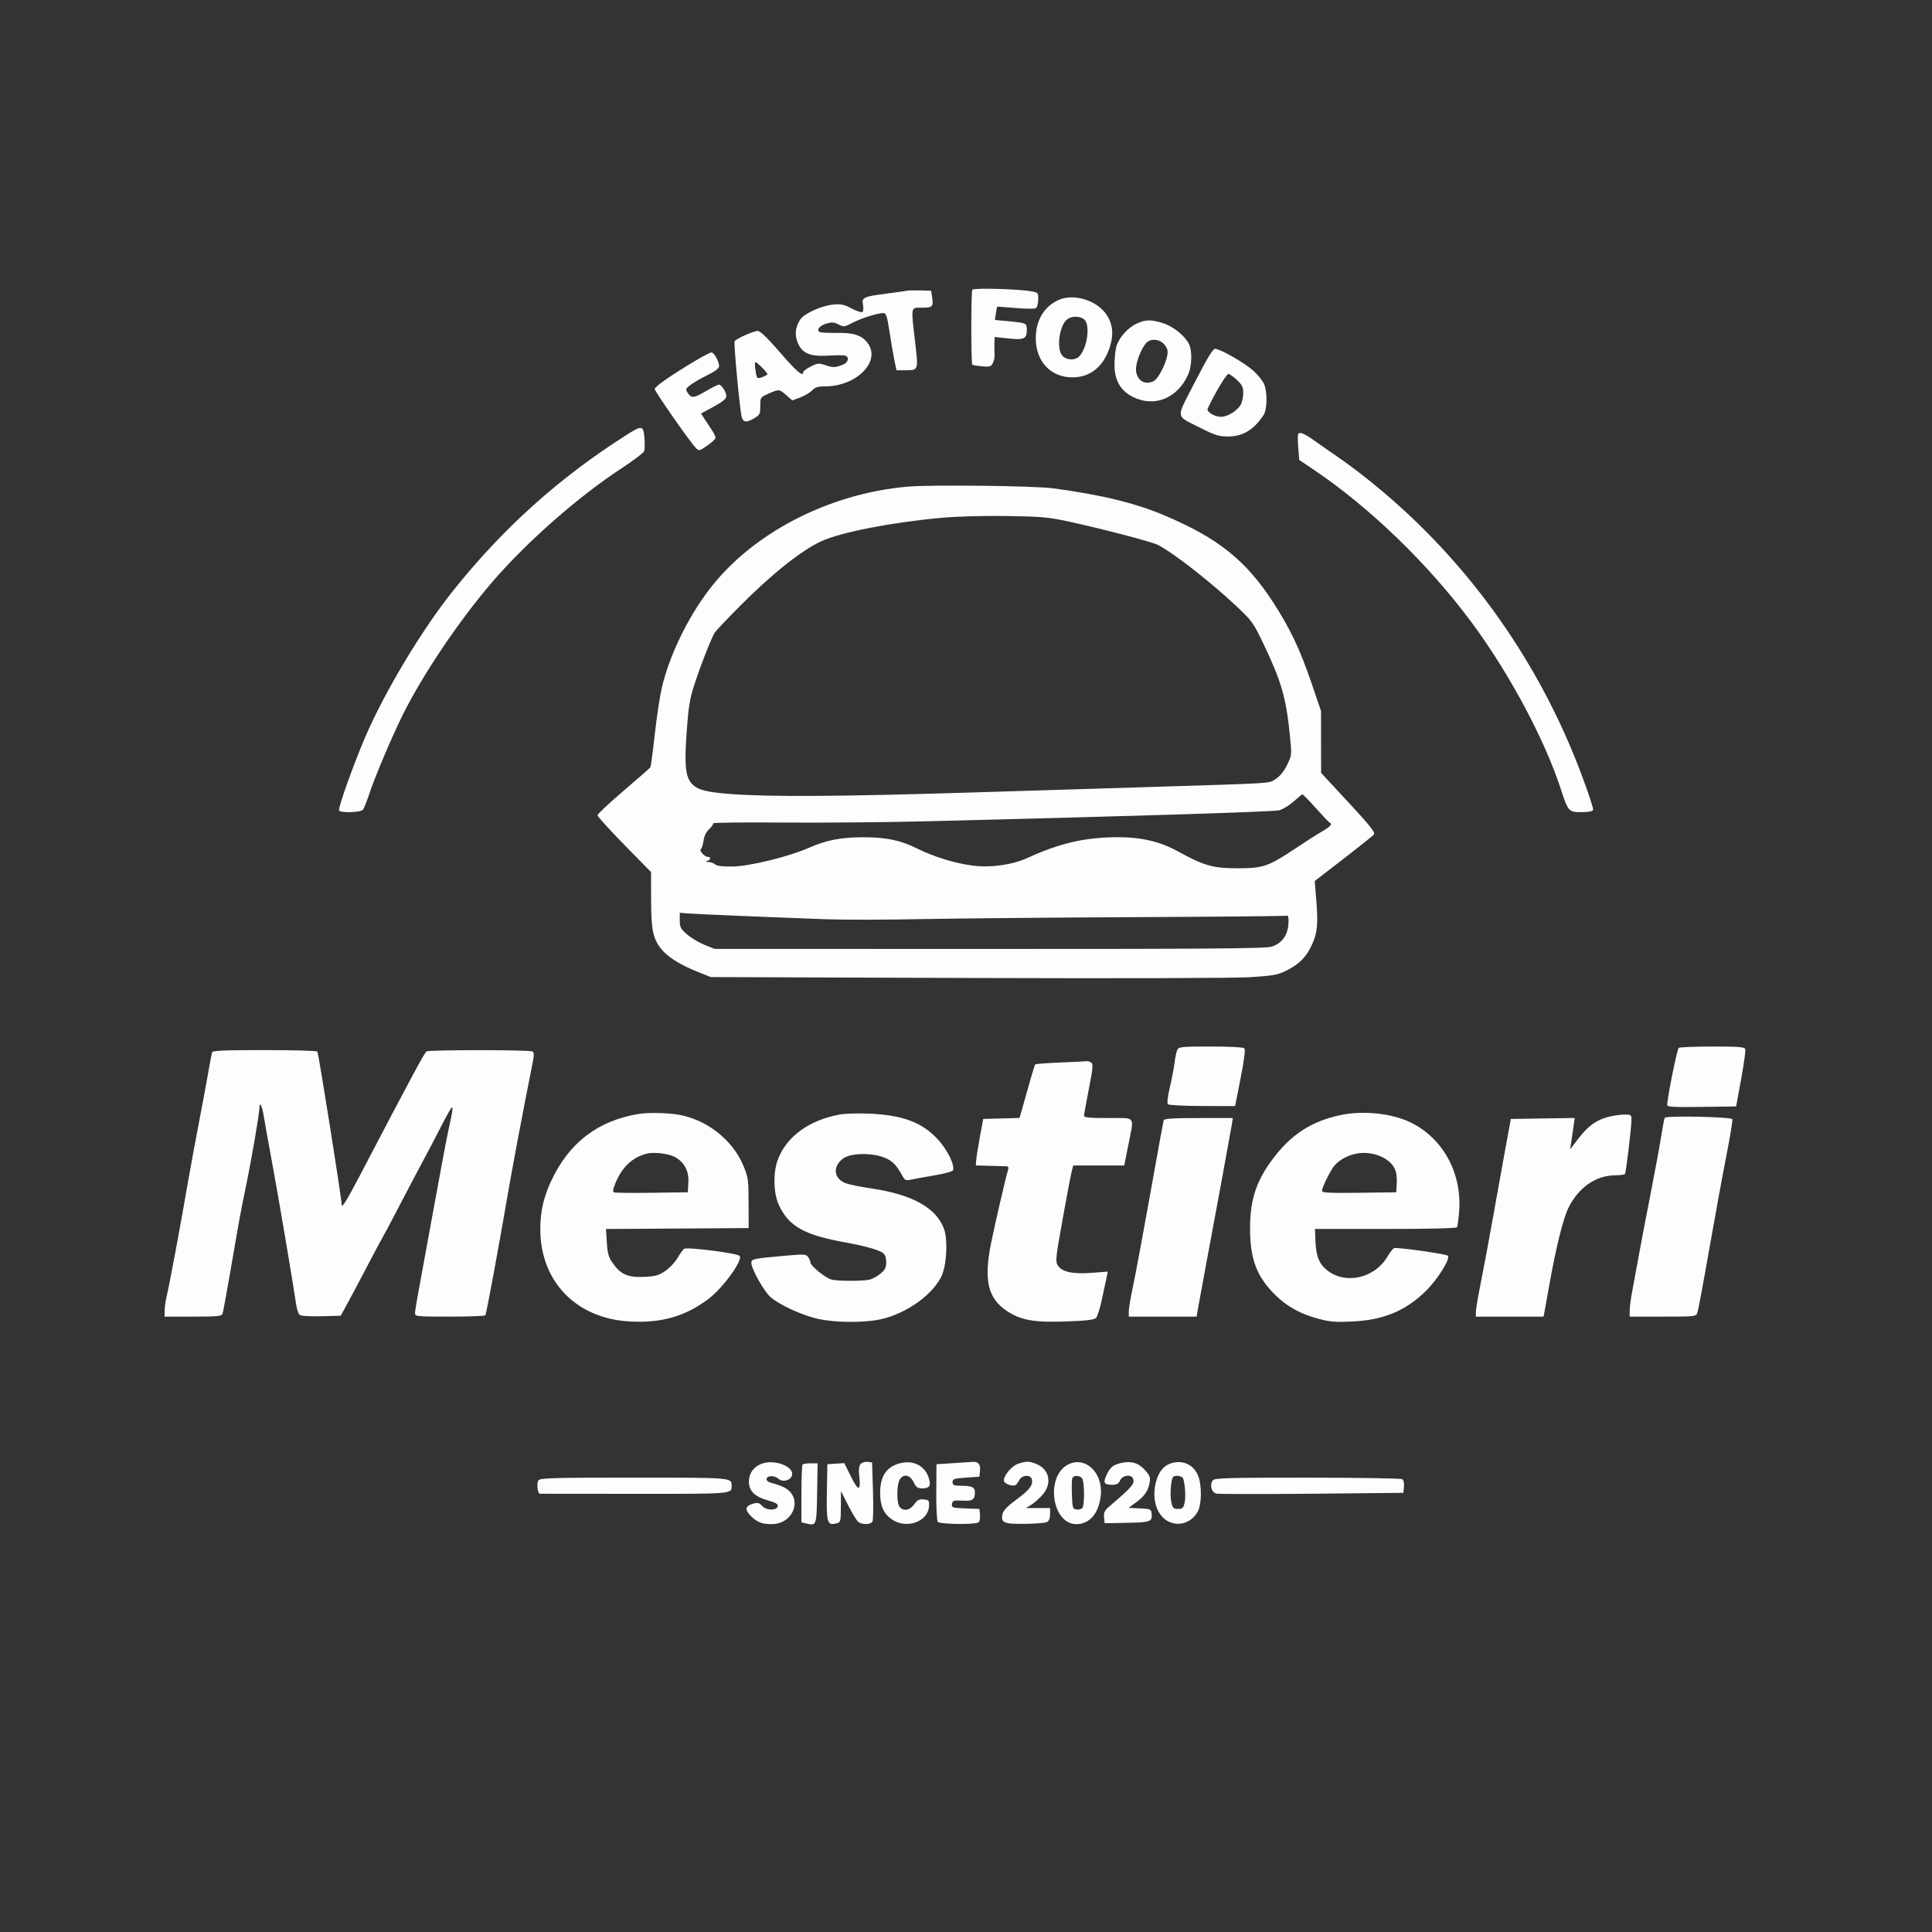 <svg xmlns="http://www.w3.org/2000/svg" width="1080" height="1080" viewBox="0 0 1080 1080" version="1.1"><rect x="0" y="0" width="1080" height="1080" fill="#333333" stroke="none"/><path d="M 543.515 161.975 C 542.789 163.150, 542.790 203.123, 543.516 203.849 C 543.758 204.091, 546.172 204.502, 548.880 204.762 C 553.177 205.175, 553.952 204.958, 554.971 203.055 C 555.612 201.856, 556.059 199.665, 555.963 198.187 C 555.867 196.709, 555.836 193.898, 555.894 191.940 L 556 188.381 563.637 189.199 C 572.471 190.146, 574 189.437, 574 184.397 C 574 180.596, 573.786 180.502, 562.824 179.480 L 556.149 178.857 556.716 175.178 C 557.028 173.155, 557.332 171.459, 557.392 171.409 C 557.451 171.359, 562.189 171.711, 567.919 172.190 C 574.467 172.738, 578.695 172.705, 579.299 172.101 C 579.827 171.573, 580.314 169.450, 580.380 167.385 C 580.493 163.860, 580.285 163.585, 577 162.927 C 570.198 161.565, 544.225 160.826, 543.515 161.975 M 507 162.516 C 506.175 162.696, 501.225 163.397, 496 164.073 C 482.534 165.818, 481.635 166.239, 482.422 170.438 C 482.779 172.339, 482.625 174.114, 482.074 174.454 C 481.531 174.790, 478.792 173.865, 475.987 172.398 C 471.695 170.154, 470.045 169.819, 465.560 170.282 C 459.076 170.951, 449.496 175.313, 447.364 178.567 C 444.505 182.930, 444.075 187.453, 446.092 191.956 C 448.630 197.627, 453 199.394, 463 198.795 C 467.125 198.548, 471.288 198.526, 472.250 198.746 C 474.981 199.371, 474.341 202.624, 471.250 203.834 C 466.901 205.536, 465.759 205.571, 461.416 204.138 C 457.690 202.908, 456.968 202.976, 453.166 204.915 C 450.875 206.084, 449 207.482, 449 208.020 C 449 210.871, 445.410 207.818, 436.041 197 C 428.963 188.827, 424.988 185.003, 423.575 185.010 C 421.186 185.021, 411.540 189.317, 410.643 190.769 C 410.075 191.688, 413.432 227.857, 414.543 232.793 C 415.284 236.082, 417.195 236.408, 421.355 233.953 C 424.752 231.949, 425 231.473, 425 226.948 C 425 222.136, 425.041 222.076, 429.627 220.047 C 435.527 217.437, 435.602 217.443, 439.565 220.923 L 442.895 223.847 447.438 222.122 C 449.937 221.174, 452.903 219.408, 454.029 218.199 C 455.614 216.498, 457.214 216, 461.096 216 C 479.040 216, 492.870 201.732, 484.832 191.514 C 481.542 187.332, 477.074 185.928, 467.563 186.090 C 462.956 186.169, 458.714 185.941, 458.137 185.585 C 456.227 184.404, 458.150 182.035, 461.941 180.899 C 464.982 179.988, 466.242 180.074, 468.729 181.360 C 471.628 182.859, 472.027 182.811, 476.641 180.409 C 481.568 177.844, 490.629 175, 493.876 175 C 495.370 175, 495.916 176.725, 497.286 185.759 C 498.184 191.677, 499.424 198.877, 500.042 201.759 L 501.166 207 505.833 206.985 C 513.480 206.960, 513.399 207.177, 511.590 191.496 C 509.199 170.776, 508.960 172, 515.393 172 C 521.361 172, 521.901 171.427, 521.049 166 L 520.500 162.500 514.500 162.345 C 511.200 162.260, 507.825 162.337, 507 162.516 M 591.491 167.802 C 583.491 171.562, 579.018 179.193, 579.006 189.101 C 578.990 202.024, 587.366 210.956, 599.500 210.956 C 609.741 210.956, 617.323 204.577, 620.639 193.171 C 622.603 186.413, 621.971 181.066, 618.608 175.984 C 613.182 167.784, 599.995 163.805, 591.491 167.802 M 596.065 178.935 C 591.851 183.149, 590.573 195.573, 594 199 C 596.540 201.540, 601.172 201.572, 603.440 199.066 C 607.857 194.186, 609.528 181.693, 606.171 178.655 C 603.688 176.408, 598.447 176.553, 596.065 178.935 M 635.491 180.865 C 630.450 183.155, 625.425 188.807, 624.060 193.723 C 623.483 195.800, 623.009 200.449, 623.006 204.054 C 622.998 212.626, 626.495 218.609, 633.491 221.996 C 645.493 227.806, 658.139 222.648, 664.133 209.500 C 666.330 204.680, 666.547 195.958, 664.565 192.125 C 662.163 187.481, 655.487 182.222, 649.878 180.556 C 643.162 178.562, 640.432 178.621, 635.491 180.865 M 640.710 191.768 C 638.009 194.752, 635.045 202.299, 635.022 206.250 C 634.986 212.423, 639.918 215.720, 645.067 212.964 C 647.377 211.728, 651.575 203.781, 652.488 198.918 C 652.994 196.220, 652.661 194.839, 650.997 192.723 C 648.444 189.477, 643.222 188.992, 640.710 191.768 M 668.026 213.480 C 657.073 234.836, 656.677 231.901, 671.520 239.426 C 679.134 243.287, 681.440 244, 686.310 244 C 694.739 244, 700.738 240.415, 706.347 232.027 C 708.392 228.969, 708.560 219.269, 706.648 214.718 C 705.904 212.948, 703.316 209.687, 700.898 207.470 C 696.054 203.032, 682.132 194.997, 679.297 195.004 C 677.976 195.008, 674.991 199.901, 668.026 213.480 M 388.500 201.787 C 374.853 209.950, 366 216.125, 366 217.479 C 366 218.826, 385.718 247.078, 388.955 250.369 C 390.749 252.193, 390.906 252.161, 395.397 249.071 C 397.929 247.329, 400 245.355, 400 244.684 C 400 244.013, 398.947 241.897, 397.661 239.982 C 396.374 238.067, 394.549 235.303, 393.604 233.839 L 391.887 231.179 398.937 227.339 C 404.080 224.539, 405.988 222.952, 405.993 221.473 C 406.001 219.127, 403.366 215, 401.862 215 C 401.298 215, 398.149 216.575, 394.865 218.500 C 387.867 222.601, 386.641 222.754, 384.561 219.784 C 383.103 217.702, 383.175 217.434, 385.755 215.351 C 387.265 214.131, 391.528 211.641, 395.229 209.817 C 399.781 207.573, 401.965 205.918, 401.979 204.700 C 402.009 202.130, 399.174 197, 397.724 197.001 C 397.051 197.001, 392.900 199.155, 388.500 201.787 M 422 203.679 C 422 204.818, 422.273 207.116, 422.607 208.786 C 423.178 211.642, 423.385 211.762, 426.107 210.813 C 427.698 210.258, 429 209.487, 429 209.098 C 429 208.710, 427.425 206.866, 425.500 205 C 422.385 201.981, 422 201.836, 422 203.679 M 680.250 218.460 C 677.362 223.622, 675 228.304, 675 228.866 C 675 230.641, 679.323 233, 682.575 233 C 686.300 233, 691.974 229.421, 693.721 225.970 C 694.408 224.611, 694.977 221.753, 694.985 219.618 C 694.997 216.452, 694.341 215.115, 691.429 212.368 C 689.465 210.516, 687.327 209.017, 686.679 209.037 C 686.030 209.058, 683.138 213.298, 680.250 218.460 M 349.933 243.322 C 312.274 267.280, 281.025 295.400, 253.053 330.500 C 235.677 352.304, 214.975 386.824, 204.161 412.028 C 197.530 427.480, 188.827 451.911, 189.541 453.066 C 190.454 454.543, 201.586 454.204, 202.867 452.660 C 203.478 451.924, 205.124 447.812, 206.524 443.524 C 209.446 434.573, 219.076 411.838, 225.068 399.745 C 236.233 377.213, 256.524 347.065, 275.040 325.500 C 294.262 303.112, 323.186 277.655, 347.378 261.834 C 354.038 257.478, 359.767 253.146, 360.107 252.207 C 360.448 251.268, 360.508 247.912, 360.240 244.750 C 359.642 237.693, 358.935 237.595, 349.933 243.322 M 725.654 242.751 C 725.399 243.163, 725.436 246.568, 725.737 250.316 L 726.284 257.131 733.892 262.235 C 765.531 283.463, 798.355 315.165, 822.690 348 C 843.605 376.220, 863.509 413.406, 872.469 441 C 876.573 453.641, 876.894 454, 884.054 454 C 888.024 454, 890.230 453.564, 890.556 452.716 C 890.827 452.010, 887.734 442.666, 883.684 431.953 C 859.016 366.709, 817.386 309.601, 763.504 267.091 C 758.557 263.188, 752.032 258.311, 749.004 256.254 C 745.977 254.197, 740.170 250.148, 736.101 247.257 C 728.943 242.171, 726.629 241.173, 725.654 242.751 M 507.500 272.020 C 463.048 275.864, 420.022 298.281, 396.061 330.079 C 384.055 346.013, 374.226 366.468, 369.974 384.371 C 368.888 388.944, 367.119 400.643, 366.042 410.370 C 364.966 420.096, 363.851 428.432, 363.566 428.894 C 363.280 429.355, 356.512 435.306, 348.524 442.116 C 340.536 448.927, 334 455.054, 334 455.731 C 334 456.408, 340.735 463.833, 348.967 472.231 L 363.933 487.500 363.967 502.568 C 363.990 513.204, 364.458 519.178, 365.555 522.874 C 368.091 531.414, 375.392 537.419, 390.668 543.530 L 397.313 546.189 540.906 546.692 C 626.073 546.990, 690.420 546.810, 699.049 546.251 C 711.789 545.424, 714.276 544.968, 719.049 542.584 C 726.417 538.904, 730.315 534.918, 733.510 527.798 C 736.509 521.115, 736.908 516.452, 735.717 502 L 734.934 492.500 750.908 480.174 C 759.694 473.394, 767.394 467.230, 768.021 466.475 C 768.928 465.382, 766.040 461.740, 753.830 448.573 L 738.500 432.044 738.483 414.772 L 738.465 397.500 733.367 382.500 C 726.753 363.043, 721.123 351.161, 711.589 336.539 C 696.314 313.113, 680.908 300.806, 651 288.142 C 634.537 281.170, 615.576 276.562, 588.500 272.953 C 578.104 271.567, 520.417 270.902, 507.500 272.020 M 526 289.482 C 498.256 292.040, 470.152 297.514, 459.282 302.478 C 448.123 307.573, 431.485 320.795, 413.753 338.658 C 406.743 345.721, 400.393 352.400, 399.642 353.500 C 397.796 356.207, 391.430 372.467, 387.898 383.500 C 385.598 390.680, 384.791 395.735, 383.903 408.500 C 381.723 439.851, 383.249 441.984, 409.226 443.913 C 430.798 445.514, 470.531 445.247, 543.014 443.012 C 578.481 441.919, 622.125 440.574, 640 440.024 C 713.890 437.750, 709.102 438.050, 713.152 435.448 C 715.507 433.935, 717.754 431.159, 719.481 427.628 C 722.151 422.171, 722.156 422.120, 721.039 410.950 C 718.969 390.243, 716.267 380.828, 706.564 360.500 C 700.587 347.977, 700.013 347.175, 690.930 338.634 C 676.648 325.206, 655.752 308.919, 647.294 304.623 C 643.732 302.813, 616.286 295.632, 597 291.464 C 585.957 289.077, 581.935 288.726, 562.500 288.453 C 549.409 288.270, 534.628 288.686, 526 289.482 M 723.124 448.039 C 720.717 450.215, 717.117 452.427, 715.124 452.955 C 711.881 453.813, 630.327 456.356, 517 459.132 C 494.725 459.677, 458.880 459.983, 437.345 459.812 C 415.809 459.640, 398.397 459.836, 398.651 460.246 C 398.905 460.656, 397.923 462.094, 396.468 463.442 C 394.757 465.028, 393.631 467.331, 393.277 469.971 C 392.976 472.214, 392.312 474.307, 391.800 474.624 C 390.628 475.348, 393.845 479, 395.655 479 C 397.614 479, 397.303 480.774, 395.250 481.311 C 394.087 481.615, 394.355 481.807, 396.050 481.884 C 397.452 481.948, 399.162 482.563, 399.850 483.250 C 400.664 484.064, 403.957 484.467, 409.300 484.405 C 418.799 484.294, 440.669 478.973, 451.920 474.035 C 461.994 469.614, 470.060 468.030, 482.500 468.030 C 495.464 468.030, 503.448 469.699, 512.754 474.353 C 521.848 478.902, 533.777 482.574, 543.660 483.866 C 553.799 485.192, 565.895 483.482, 574.593 479.494 C 592.552 471.260, 606.856 468, 625.024 468 C 638.292 468, 648.496 470.445, 658.779 476.088 C 673.055 483.924, 678.023 485.333, 691.500 485.368 C 706.049 485.406, 708.910 484.439, 724 474.386 C 729.775 470.538, 736.638 466.159, 739.250 464.653 C 743.734 462.069, 744.959 460.593, 743.250 459.833 C 742.837 459.650, 739.386 456.012, 735.581 451.750 C 731.776 447.488, 728.401 444.018, 728.081 444.041 C 727.762 444.064, 725.531 445.862, 723.124 448.039 M 380 514.545 C 380 518.353, 380.477 519.252, 384.171 522.414 C 386.465 524.378, 390.852 526.985, 393.921 528.209 L 399.500 530.433 553 530.467 C 675.010 530.493, 707.366 530.237, 710.723 529.219 C 716.472 527.474, 719.901 522.863, 720.241 516.418 C 720.450 512.457, 720.208 511.578, 719 511.900 C 718.175 512.120, 679.700 512.479, 633.500 512.698 C 587.300 512.916, 533.745 513.411, 514.488 513.798 C 495.231 514.184, 471.606 514.218, 461.988 513.872 C 431.517 512.779, 388.659 510.977, 384.250 510.605 L 380 510.246 380 514.545 M 658.169 586.750 C 657.674 587.712, 656.962 590.975, 656.589 594 C 656.215 597.025, 655.020 603.292, 653.932 607.927 C 652.706 613.150, 652.309 616.709, 652.888 617.288 C 653.402 617.802, 662.061 618.243, 672.132 618.269 L 690.441 618.315 693.516 602.653 C 695.557 592.259, 696.256 586.656, 695.595 585.995 C 695.010 585.410, 687.291 585, 676.835 585 C 660.926 585, 658.976 585.183, 658.169 586.750 M 938.415 585.765 C 937.494 586.389, 931.943 614.022, 931.986 617.772 C 931.997 618.765, 936.206 618.984, 951.250 618.772 L 970.500 618.500 973.322 603.158 C 974.874 594.721, 975.901 587.183, 975.603 586.408 C 975.166 585.269, 971.661 585.003, 957.281 585.015 C 947.502 585.024, 939.012 585.361, 938.415 585.765 M 118.550 588.250 C 118.338 588.938, 117.255 594.675, 116.145 601 C 115.034 607.325, 112.729 619.700, 111.023 628.500 C 109.317 637.300, 106.825 650.800, 105.486 658.500 C 100.337 688.111, 94.984 716.827, 93.091 725 C 92.518 727.475, 92.038 730.962, 92.024 732.750 L 92 736 107.893 736 C 121.108 736, 123.883 735.747, 124.362 734.498 C 124.680 733.672, 126.530 723.743, 128.475 712.434 C 133.902 680.885, 134.719 676.408, 137.410 663.500 C 140.610 648.153, 144.991 622.677, 145.030 619.189 C 145.074 615.308, 146.598 618.330, 147.456 624 C 147.830 626.475, 149.891 637.950, 152.035 649.500 C 155.589 668.639, 163.910 717.738, 165.545 729.218 C 165.915 731.813, 166.796 734.416, 167.503 735.003 C 168.290 735.656, 172.991 735.959, 179.624 735.785 L 190.460 735.500 194.292 728.500 C 196.400 724.650, 201.533 714.975, 205.698 707 C 209.864 699.025, 213.596 692.050, 213.993 691.500 C 214.389 690.950, 218.570 683.075, 223.283 674 C 227.996 664.925, 233.924 653.675, 236.456 649 C 238.988 644.325, 243.525 635.663, 246.538 629.750 C 249.551 623.837, 252.297 619, 252.639 619 C 253.322 619, 252.866 621.904, 250.518 632.500 C 249.665 636.350, 246.277 654.350, 242.989 672.500 C 239.701 690.650, 235.883 711.483, 234.505 718.796 C 233.127 726.108, 232 732.971, 232 734.046 C 232 735.918, 232.818 736, 251.441 736 C 262.134 736, 271.086 735.663, 271.336 735.250 C 271.902 734.314, 278.741 697.412, 283.521 669.500 C 286.455 652.366, 291.902 623.524, 297.966 593.015 C 298.604 589.807, 298.522 588.317, 297.679 587.780 C 296.154 586.811, 239.841 586.796, 238.429 587.765 C 237.198 588.610, 229.811 602.363, 200.579 658.231 C 193.731 671.318, 191 675.648, 191 673.419 C 191 670, 178.134 589.026, 177.403 587.843 C 177.116 587.379, 163.844 587, 147.910 587 C 125.605 587, 118.848 587.288, 118.550 588.250 M 592.829 593.944 C 585.310 594.250, 578.956 594.725, 578.709 595 C 578.462 595.275, 577.244 599.100, 576.004 603.500 C 574.763 607.900, 572.890 614.522, 571.842 618.215 L 569.936 624.931 559.775 625.215 L 549.613 625.500 547.763 635.500 C 546.745 641, 545.820 646.850, 545.706 648.500 L 545.500 651.500 553 651.692 C 557.125 651.798, 561.318 651.910, 562.317 651.942 C 563.667 651.985, 563.972 652.511, 563.505 653.986 C 562.316 657.731, 555.887 685.500, 553.944 695.285 C 549.859 715.852, 552.290 725.928, 563.033 732.962 C 570.785 738.037, 578.254 739.345, 595.884 738.712 C 607.191 738.306, 611.642 737.787, 612.677 736.751 C 613.452 735.977, 614.977 731.103, 616.067 725.921 C 617.157 720.740, 618.326 715.224, 618.666 713.664 L 619.284 710.828 610.392 711.522 C 599.801 712.348, 593.740 711.058, 591.395 707.480 C 589.898 705.196, 590.064 703.541, 593.974 681.769 C 596.273 668.971, 598.556 656.925, 599.048 655 L 599.942 651.500 614.207 651.500 L 628.472 651.500 630.649 640.500 C 634.059 623.278, 635.298 625, 619.500 625 C 609.374 625, 605.997 624.688, 605.987 623.750 C 605.980 623.063, 607.193 616.281, 608.682 608.680 C 611.006 596.818, 611.185 594.730, 609.945 593.945 C 609.150 593.442, 608.050 593.111, 607.500 593.210 C 606.950 593.308, 600.348 593.639, 592.829 593.944 M 357 622.692 C 334.130 626.527, 318.240 638.671, 308.187 660 C 303.916 669.061, 302.082 677.053, 302.035 686.803 C 301.894 716.205, 321.941 737.034, 352 738.716 C 369.667 739.705, 383.084 735.872, 396 726.146 C 404.163 719.999, 415.596 704.178, 413.422 702.035 C 411.836 700.471, 383.776 696.941, 382.348 698.126 C 381.656 698.700, 379.971 701.079, 378.604 703.413 C 377.236 705.747, 374.178 708.960, 371.808 710.552 C 368.194 712.981, 366.292 713.501, 360 713.780 C 351.012 714.180, 347.025 712.444, 342.604 706.208 C 340.200 702.818, 339.625 700.839, 339.223 694.573 L 338.738 687.023 378.619 686.762 L 418.500 686.500 418.463 672.500 C 418.428 659.378, 418.245 658.067, 415.541 651.587 C 409.491 637.088, 394.787 625.631, 378.923 623.057 C 372.633 622.037, 361.966 621.859, 357 622.692 M 469.500 623.008 C 452.303 626.155, 439.750 635.258, 434.860 648.126 C 432.085 655.429, 432.329 667.016, 435.395 673.602 C 440.943 685.517, 449.463 690.319, 472.500 694.514 C 483.666 696.548, 491.119 698.636, 493.544 700.408 C 494.784 701.315, 495.400 703.017, 495.400 705.534 C 495.400 708.570, 494.762 709.835, 492.118 712.043 C 490.313 713.550, 487.466 715.057, 485.793 715.391 C 481.829 716.184, 469.120 716.174, 465.123 715.375 C 461.774 714.705, 453 707.635, 453 705.606 C 453 704.933, 452.430 703.602, 451.733 702.649 C 450.574 701.065, 449.439 701.008, 438.483 701.991 C 421.161 703.545, 420 703.791, 420 705.911 C 420 709.270, 427.024 721.814, 430.723 725.062 C 435.974 729.672, 449.236 735.651, 458.208 737.452 C 467.115 739.241, 480.657 739.446, 489.977 737.934 C 504.460 735.584, 520.311 725.042, 526.076 713.925 C 529.170 707.957, 530.024 692.956, 527.624 686.711 C 523.137 675.036, 509.955 667.761, 487.103 664.347 C 481.385 663.493, 475.085 662.235, 473.103 661.553 C 466.093 659.139, 465.171 652.183, 471.261 647.649 C 475.026 644.846, 484.925 644.255, 492.285 646.394 C 497.962 648.045, 500.713 650.473, 504.249 656.954 C 505.835 659.860, 506.302 660.092, 509.249 659.434 C 511.037 659.035, 516.974 657.954, 522.441 657.030 C 527.909 656.107, 532.559 654.824, 532.773 654.180 C 533.765 651.204, 529.557 642.635, 524.332 636.992 C 515.374 627.316, 504.450 623.244, 485.500 622.516 C 479.450 622.283, 472.250 622.505, 469.500 623.008 M 748.849 623.444 C 733.835 626.734, 722.962 633.466, 713.411 645.382 C 702.491 659.008, 698.640 670.132, 698.791 687.615 C 698.936 704.311, 702.743 714.009, 713.118 724.115 C 719.556 730.386, 726.821 734.408, 736.507 737.066 C 743.323 738.936, 746.162 739.177, 755.993 738.723 C 773.441 737.918, 785.818 732.754, 797.216 721.523 C 803.705 715.128, 810.919 703.511, 809.358 701.967 C 808.319 700.941, 781 697.090, 779.292 697.730 C 778.627 697.978, 776.946 700.122, 775.557 702.493 C 768.591 714.380, 752.504 718.198, 742.271 710.393 C 737.544 706.788, 735.749 702.588, 735.378 694.261 L 735.054 687 774.468 687 C 798.246 687, 814.115 686.624, 814.468 686.051 C 814.791 685.529, 815.332 681.509, 815.670 677.117 C 817.312 655.829, 806.698 636.346, 788.643 627.506 C 777.917 622.255, 761.787 620.608, 748.849 623.444 M 898.810 624.398 C 892.217 626.173, 887.605 629.552, 882.296 636.500 L 877.710 642.500 878.400 638 C 878.780 635.525, 879.354 631.577, 879.678 629.226 L 880.265 624.953 862.416 625.226 L 844.567 625.500 841.437 642.500 C 839.716 651.850, 836.637 668.950, 834.595 680.500 C 832.552 692.050, 829.558 708.110, 827.941 716.189 C 826.323 724.268, 825 732.031, 825 733.439 L 825 736 843.921 736 L 862.841 736 863.387 733.250 C 863.688 731.737, 864.885 725.100, 866.048 718.500 C 869.684 697.868, 873.746 681.393, 876.678 675.388 C 882.349 663.773, 892.088 657, 903.119 657 C 905.739 657, 908.113 656.626, 908.395 656.170 C 909.008 655.178, 912 630.058, 912 625.905 C 912 623.143, 911.790 623.003, 907.750 623.067 C 905.413 623.105, 901.389 623.703, 898.810 624.398 M 930.596 624.845 C 930.331 625.273, 929.411 630.096, 928.551 635.562 C 927.691 641.028, 924.995 655.625, 922.560 668 C 920.125 680.375, 917.166 695.900, 915.985 702.500 C 914.804 709.100, 913.199 717.811, 912.419 721.857 C 911.638 725.903, 911 730.741, 911 732.607 L 911 736 929.525 736 C 947.828 736, 948.059 735.973, 948.863 733.750 C 949.310 732.513, 952.275 716.650, 955.451 698.500 C 958.628 680.350, 962.941 656.786, 965.037 646.134 C 967.134 635.483, 968.649 626.258, 968.406 625.634 C 967.892 624.321, 931.391 623.558, 930.596 624.845 M 650.517 626.250 C 650.286 626.938, 646.889 645.500, 642.968 667.500 C 639.047 689.500, 634.750 712.555, 633.420 718.733 C 632.089 724.911, 631 731.324, 631 732.983 L 631 736 649.955 736 L 668.909 736 669.445 732.750 C 669.740 730.962, 671.579 720.950, 673.533 710.500 C 680.022 675.793, 687.798 633.558, 688.492 629.250 L 689.176 625 670.057 625 C 655.652 625, 650.834 625.308, 650.517 626.250 M 361.500 644.906 C 353.595 646.907, 347.786 652.344, 344.114 661.179 C 342.584 664.863, 342.384 666.210, 343.315 666.567 C 343.998 666.829, 353.544 666.921, 364.528 666.772 L 384.500 666.500 384.794 660.963 C 385.131 654.601, 382.663 649.845, 377.497 646.900 C 373.933 644.869, 365.700 643.843, 361.500 644.906 M 758 644.926 C 753.479 645.852, 749.062 648.206, 746.316 651.155 C 744.016 653.625, 739.026 663.606, 739.010 665.770 C 739.002 666.765, 743.494 666.982, 759.750 666.770 L 780.500 666.500 780.801 661.298 C 780.992 657.984, 780.528 654.989, 779.523 653.044 C 776.313 646.838, 766.583 643.168, 758 644.926 M 426.445 818.019 C 421.754 819.458, 418.764 823.240, 418.642 827.889 C 418.499 833.322, 421.757 836.646, 429.270 838.735 C 433.517 839.915, 434.999 840.774, 434.781 841.925 C 434.291 844.517, 428.546 844.502, 426.124 841.903 C 424.367 840.016, 423.584 839.830, 420.789 840.632 C 416.564 841.843, 416.229 843.956, 419.711 847.442 C 423.177 850.913, 425.949 852, 431.333 852 C 444.086 852, 449.133 836.626, 438.105 831.373 C 436.122 830.429, 433.150 829.377, 431.500 829.037 C 429.820 828.690, 428.500 827.776, 428.500 826.959 C 428.500 824.805, 432.866 824.569, 435.113 826.602 C 437.627 828.877, 442.352 827.486, 442.805 824.337 C 443.467 819.742, 433.445 815.871, 426.445 818.019 M 481.029 818.466 C 480.132 819.546, 479.917 821.657, 480.337 825.266 C 481.320 833.724, 479.821 833.773, 475.688 825.421 L 471.963 817.892 467.231 818.196 L 462.500 818.500 462.225 834.107 C 461.924 851.205, 462.424 852.863, 467.487 851.593 C 469.926 850.981, 470.001 850.704, 470.050 842.231 L 470.100 833.500 474.140 841.500 C 476.363 845.900, 478.901 850.063, 479.782 850.750 C 481.943 852.438, 486.713 852.334, 487.700 850.578 C 488.140 849.797, 488.275 842.034, 488 833.328 L 487.500 817.500 484.914 817.199 C 483.466 817.031, 481.757 817.588, 481.029 818.466 M 503.275 817.935 C 495.610 819.841, 492 825.124, 492 834.433 C 492 841.818, 493.950 846.214, 498.640 849.401 C 506.883 855.003, 518.936 850.587, 519.345 841.816 C 519.486 838.790, 519.225 838.473, 516.358 838.195 C 513.814 837.948, 512.800 838.472, 511.039 840.945 C 508.607 844.361, 505.056 844.977, 502.884 842.360 C 501.205 840.338, 501.198 830.367, 502.873 827.237 C 504.791 823.653, 508.690 824.282, 510.701 828.500 C 512.118 831.470, 512.877 832, 515.717 832 C 519.847 832, 520.714 830.163, 518.871 825.320 C 516.502 819.097, 510.340 816.179, 503.275 817.935 M 532.500 817.939 L 523.500 818.500 523.385 834 C 523.321 842.677, 523.697 850.040, 524.239 850.728 C 525.317 852.093, 544.792 852.365, 546.928 851.044 C 547.620 850.617, 548.008 848.819, 547.824 846.895 L 547.500 843.500 539.686 843.207 C 532.317 842.930, 531.890 842.790, 532.186 840.748 C 532.470 838.792, 533.019 838.611, 537.891 838.873 C 543.628 839.182, 544.957 838.327, 544.985 834.309 C 545.005 831.374, 543.498 830.615, 537.526 830.552 C 533.184 830.507, 532.500 830.228, 532.500 828.500 C 532.500 826.722, 533.333 826.444, 540 826 L 547.500 825.500 547.824 822.105 C 548.174 818.446, 546.823 816.916, 543.500 817.204 C 542.400 817.300, 537.450 817.630, 532.500 817.939 M 569.035 818.306 C 565.397 819.559, 560.716 825.289, 561.215 827.878 C 561.530 829.512, 566.205 831.129, 567.732 830.132 C 568.265 829.784, 569.234 828.487, 569.885 827.250 C 571.253 824.654, 575.739 824.157, 576.639 826.502 C 577.879 829.732, 575.799 832.687, 568.553 837.993 C 563.210 841.906, 560.875 844.291, 560.438 846.284 C 559.353 851.223, 561.027 851.974, 572.857 851.854 C 578.710 851.795, 584.288 851.338, 585.250 850.838 C 586.405 850.238, 587 848.752, 587 846.465 L 587 843 580.250 842.996 L 573.500 842.993 576.500 841.163 C 578.150 840.157, 580.963 837.668, 582.750 835.632 C 588.269 829.346, 586.737 821.459, 579.401 818.394 C 575.430 816.735, 573.642 816.720, 569.035 818.306 M 597.034 818.702 C 584.259 825.329, 587.975 852, 601.672 852 C 609.121 852, 614.260 845.984, 615.339 836 C 616.717 823.245, 606.638 813.720, 597.034 818.702 M 626.256 817.931 C 622.093 818.976, 620.566 820.287, 618.540 824.557 C 616.504 828.847, 617.148 830, 621.580 830 C 624.303 830, 625.286 829.466, 626.182 827.500 C 627.506 824.594, 632.389 823.966, 633.389 826.572 C 634.463 829.369, 632.953 831.133, 620.018 842.197 C 617.462 844.383, 616.925 845.518, 617.183 848.197 L 617.500 851.500 629.929 851.270 C 643.183 851.025, 644.238 850.623, 643.759 846 C 643.517 843.660, 643.094 843.481, 637.169 843.200 L 630.837 842.900 634.883 839.970 C 639.785 836.419, 641.907 833.347, 642.659 828.715 C 643.144 825.727, 642.736 824.687, 639.863 821.574 C 636.202 817.608, 632.012 816.486, 626.256 817.931 M 655.500 817.733 C 650.995 818.861, 648.026 822.103, 646.411 827.657 C 643.694 837.006, 646.133 846.281, 652.299 850.040 C 658.416 853.771, 666.145 851.432, 669.635 844.794 C 671.833 840.614, 671.864 829.916, 669.693 824.772 C 667.245 818.969, 661.648 816.193, 655.500 817.733 M 448.667 818.667 C 448.300 819.033, 448 826.450, 448 835.148 L 448 850.962 450.421 851.570 C 456.449 853.082, 456.475 853.015, 456.774 834.737 L 457.048 818 453.191 818 C 451.069 818, 449.033 818.300, 448.667 818.667 M 599.424 826.338 C 599.141 827.075, 599.043 831.237, 599.205 835.588 C 599.484 843.068, 599.630 843.518, 601.887 843.837 C 603.200 844.023, 604.655 843.573, 605.122 842.837 C 606.433 840.769, 606.178 827.578, 604.800 826.200 C 603.194 824.594, 600.062 824.675, 599.424 826.338 M 655.656 825.750 C 654.517 827.601, 653.965 835.866, 654.738 839.500 C 655.495 843.057, 655.912 843.500, 658.504 843.500 C 661.017 843.500, 661.527 843.018, 662.210 840 C 662.957 836.701, 662.476 829.404, 661.313 826.372 C 660.760 824.933, 656.451 824.459, 655.656 825.750 M 301.034 827.459 C 299.826 828.914, 300.466 834.989, 301.829 835.010 C 302.198 835.016, 326.086 835.036, 354.914 835.054 C 410.517 835.088, 408.949 835.222, 408.985 830.450 C 409.018 825.979, 409.281 826, 354.422 826 C 309.913 826, 302.067 826.214, 301.034 827.459 M 678.050 827.440 C 676.014 829.893, 677.159 834.291, 680 834.934 C 681.375 835.245, 705.450 835.275, 733.500 835 L 784.500 834.500 784.824 831.105 C 785.019 829.063, 784.621 827.375, 783.824 826.870 C 783.096 826.408, 759.268 826.024, 730.872 826.015 C 687.152 826.002, 679.062 826.220, 678.050 827.440" stroke="none" fill="#fffcfc" fill-rule="evenodd"/><path d="" stroke="none" fill="#fcfcfc" fill-rule="evenodd"/></svg>